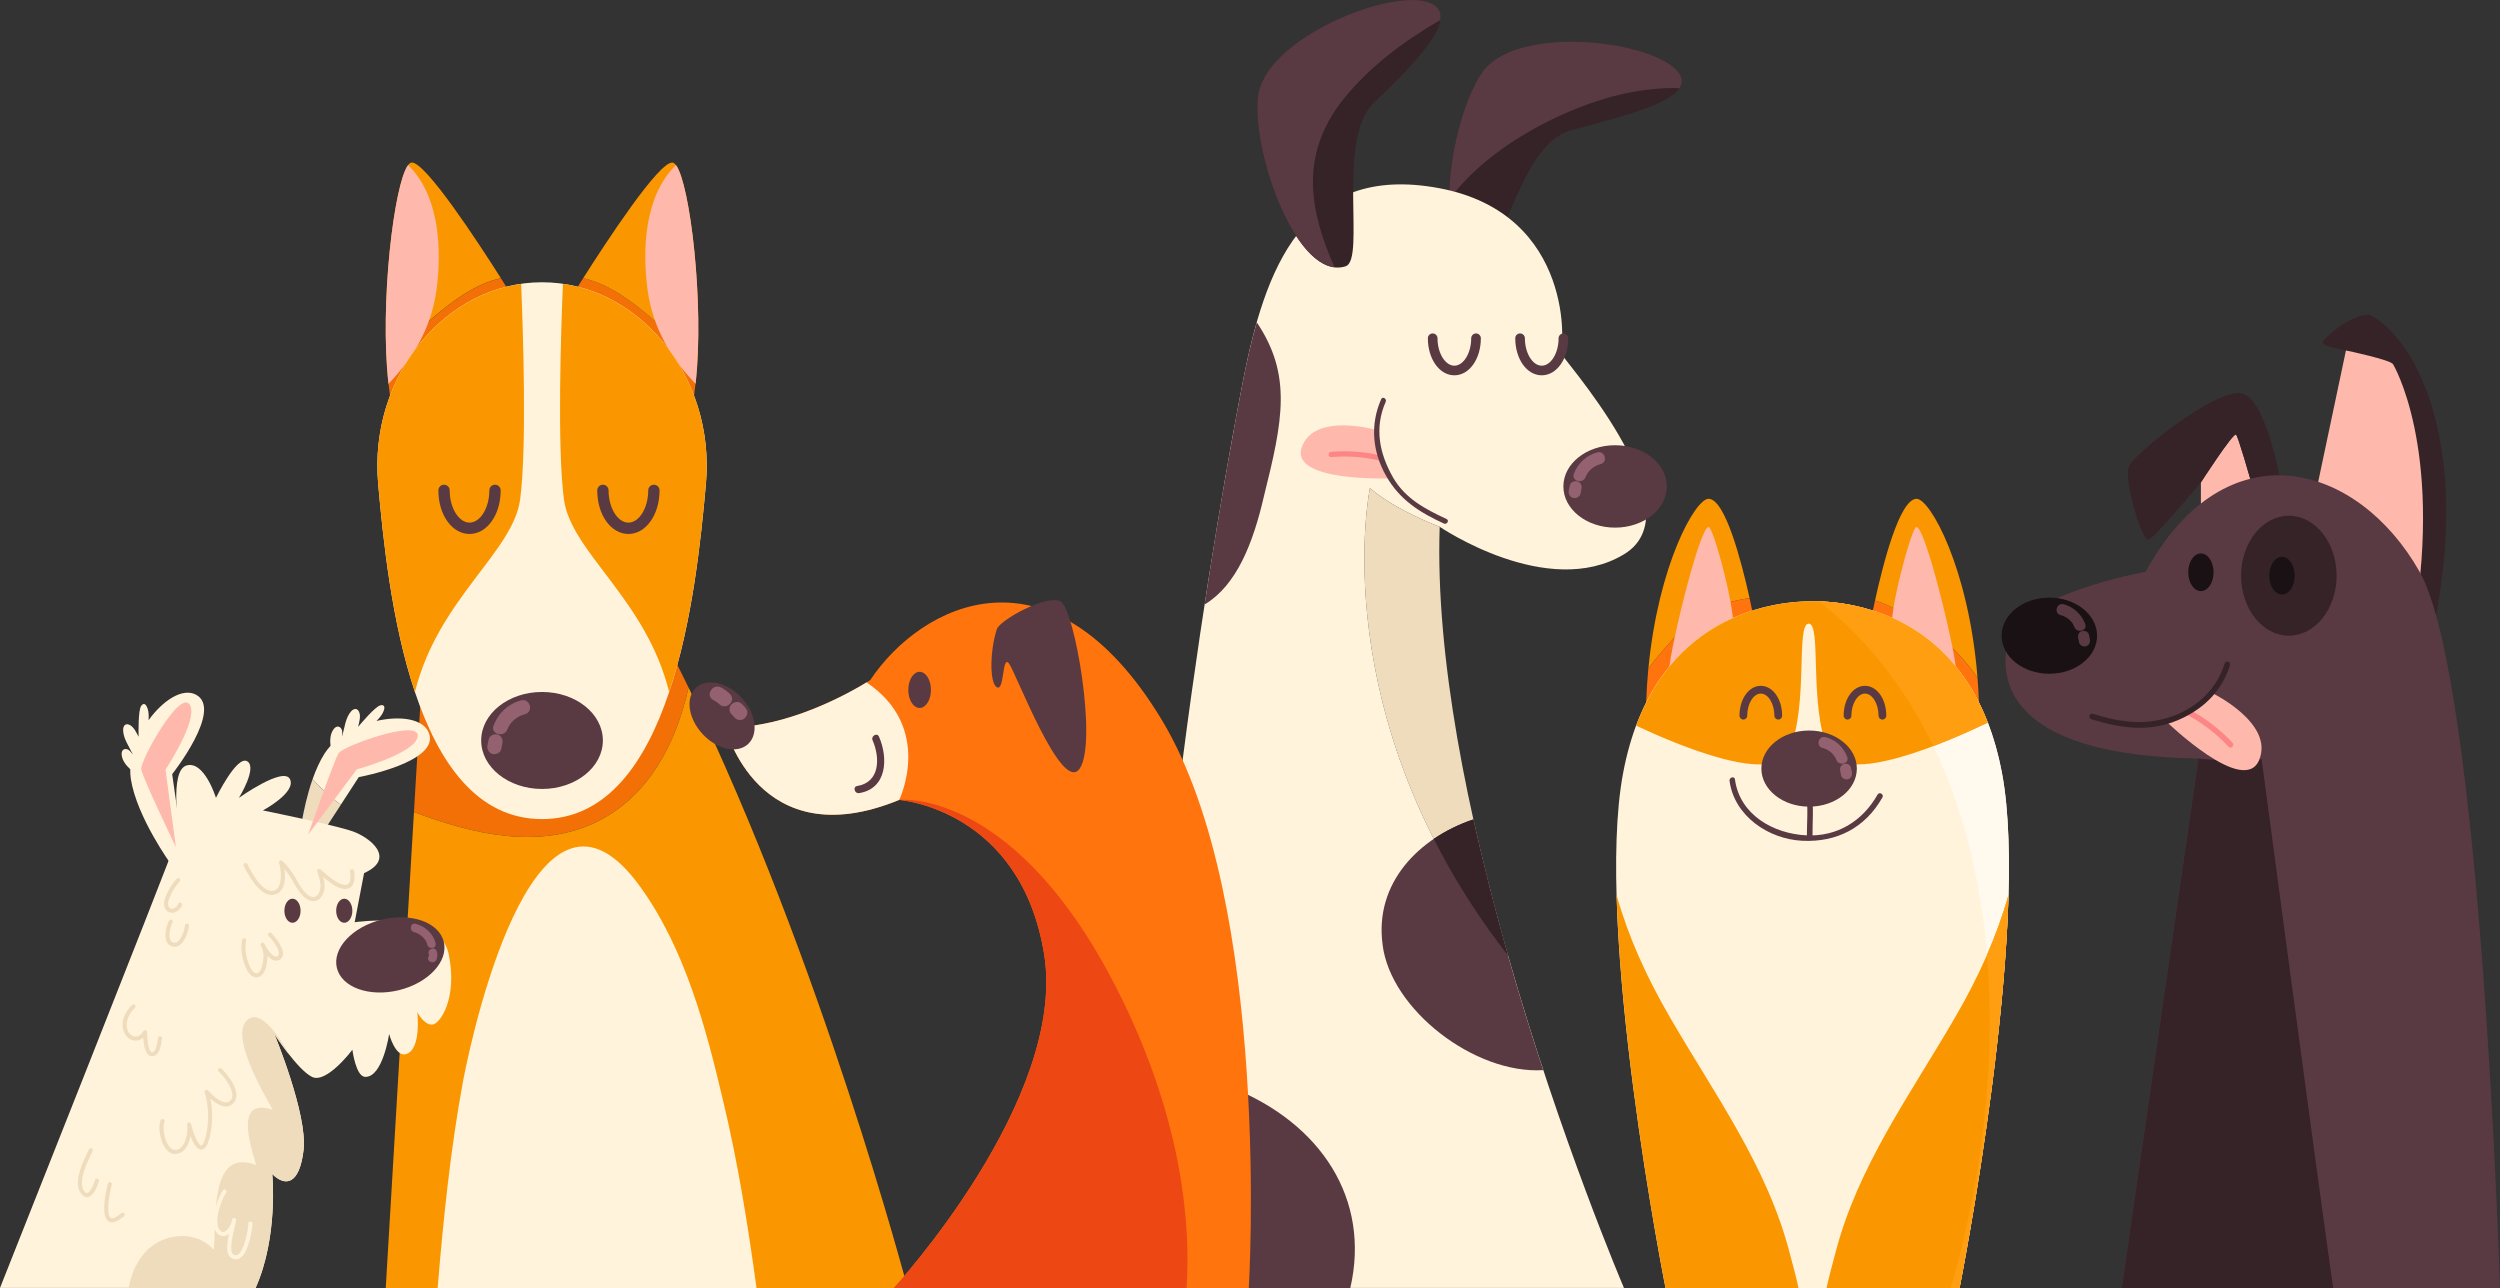 <svg width="592" height="305" viewBox="0 0 592 305" fill="none" xmlns="http://www.w3.org/2000/svg">
  <rect x="0" y="0" width="592" height="305" fill="#333333" stroke="none"/>
  <path
    d="M91.653 87.079C90.22 66.824 94.085 38.924 97.442 38.498C100.616 38.106 113.187 57.318 118.61 65.872C112.312 67.283 106.889 71.489 102.082 75.603C98.142 79.058 94.602 82.872 91.653 87.07V87.079Z"
    fill="#FA9700" />
  <path
    d="M102.082 75.612C106.889 71.497 112.312 67.283 118.61 65.88C120.159 68.326 121.134 69.903 121.134 69.903L93.368 98.754C92.51 95.457 91.961 91.443 91.652 87.087C94.61 82.889 98.142 79.075 102.082 75.62V75.612Z"
    fill="#F27006" />
  <path
    d="M165.053 87.079C164.745 91.435 164.195 95.449 163.337 98.746L135.571 69.895C135.571 69.895 136.546 68.317 138.095 65.872C144.393 67.283 149.808 71.489 154.623 75.603C158.564 79.058 162.104 82.872 165.053 87.07V87.079Z"
    fill="#F27006" />
  <path
    d="M159.263 38.498C162.62 38.924 166.486 66.815 165.053 87.079C162.104 82.881 158.563 79.067 154.623 75.612C149.808 71.497 144.385 67.283 138.095 65.88C143.527 57.326 156.089 38.106 159.263 38.507V38.498Z"
    fill="#FA9700" />
  <path
    d="M141.277 194.629C127.524 201.264 112.012 197.541 98.025 192.292L100.5 150.564L154.831 146.733C157.647 151.966 160.388 157.34 163.045 162.807C160.071 175.976 153.773 188.486 141.269 194.629H141.277Z"
    fill="#F27006" />
  <path
    d="M141.277 194.629C153.773 188.486 160.071 175.976 163.053 162.807C194.543 227.519 214.911 305 214.911 305H91.344L98.025 192.3C112.012 197.55 127.515 201.272 141.277 194.637V194.629Z"
    fill="#FA9700" />
  <path
    d="M96.643 39.099C104.015 46.285 104.732 58.862 103.299 69.135C101.949 77.982 97.692 84.975 91.986 90.892C89.878 72.04 93.285 43.564 96.634 39.099H96.643Z"
    fill="#FEB8AC" />
  <path
    d="M160.063 39.099C152.69 46.285 151.965 58.862 153.406 69.135C154.756 77.982 159.013 84.975 164.719 90.892C166.827 72.04 163.42 43.564 160.071 39.099H160.063Z"
    fill="#FEB8AC" />
  <path
    d="M128.357 193.961C159.113 193.961 164.869 140.357 167.169 114.577C169.459 88.798 150.857 66.84 128.357 66.84C105.856 66.84 87.254 88.798 89.545 114.577C91.836 140.357 97.6 193.961 128.357 193.961Z"
    fill="#FFF3DB" />
  <path
    d="M133.297 67.207C153.498 70.137 169.285 90.709 167.16 114.569C166.019 127.438 164.003 147.251 158.447 163.858C152.982 141.776 135.146 130.768 133.522 118.141C131.931 105.781 132.822 78.808 133.297 67.199V67.207Z"
    fill="#FA9700" />
  <path
    d="M123.408 67.207C123.875 78.816 124.775 105.789 123.184 118.149C121.559 130.776 103.723 141.784 98.259 163.867C92.702 147.259 90.695 127.446 89.545 114.577C87.421 90.709 103.207 70.145 123.408 67.216V67.207Z"
    fill="#FA9700" />
  <path
    d="M111.179 126.445C107.039 126.445 103.807 121.913 103.807 116.121C103.807 115.379 104.406 114.778 105.148 114.778C105.889 114.778 106.489 115.379 106.489 116.121C106.489 120.261 108.638 123.758 111.187 123.758C113.737 123.758 115.878 120.261 115.878 116.121C115.878 115.379 116.477 114.778 117.219 114.778C117.96 114.778 118.56 115.379 118.56 116.121C118.56 121.913 115.319 126.445 111.187 126.445H111.179Z"
    fill="#593A42" />
  <path
    d="M148.8 126.445C144.668 126.445 141.427 121.913 141.427 116.121C141.427 115.379 142.027 114.778 142.768 114.778C143.51 114.778 144.11 115.379 144.11 116.121C144.11 120.261 146.259 123.758 148.808 123.758C151.357 123.758 153.498 120.261 153.498 116.121C153.498 115.379 154.098 114.778 154.839 114.778C155.581 114.778 156.181 115.379 156.181 116.121C156.181 121.913 152.94 126.445 148.808 126.445H148.8Z"
    fill="#593A42" />
  <path
    d="M142.76 175.342C142.76 181.685 136.304 186.826 128.357 186.826C120.409 186.826 113.945 181.685 113.945 175.342C113.945 168.999 120.393 163.858 128.357 163.858C136.321 163.858 142.76 168.999 142.76 175.342Z"
    fill="#593A42" />
  <path
    d="M123.408 165.845C120.359 166.629 117.969 168.891 116.869 171.82C116.094 173.873 119.376 174.758 120.143 172.721C120.818 170.91 122.475 169.6 124.316 169.124C126.432 168.574 125.533 165.302 123.417 165.845H123.408Z"
    fill="#936170" />
  <path
    d="M117.802 173.923C116.969 173.698 115.886 174.199 115.711 175.108C115.628 175.559 115.52 175.993 115.436 176.444C115.27 177.353 115.669 178.271 116.619 178.538C117.444 178.764 118.544 178.263 118.702 177.353C118.785 176.903 118.893 176.46 118.977 176.018C119.143 175.108 118.743 174.19 117.794 173.923H117.802Z"
    fill="#936170" />
  <path
    d="M109.655 255.978C112.654 240.305 127.624 176.627 151.591 209.968C162.237 224.64 167.235 243.643 171.226 260.643C174.716 275.173 177.115 290.128 179.14 305H103.632C104.99 288.567 106.672 272.177 109.655 255.978Z"
    fill="#FFF3DB" />
  <path
    d="M529.488 102.902C529.963 103.261 532.562 112.291 534.119 117.841L521.174 122.122V114.227C521.174 114.227 528.805 102.384 529.488 102.902Z"
    fill="#FEB8AC" />
  <path
    d="M504.138 110.421C505.513 107.333 524.523 92.094 530.696 93.121C536.869 94.147 540.376 115.779 540.376 115.779L534.128 117.849C532.57 112.291 529.971 103.269 529.496 102.91C528.813 102.393 521.182 114.235 521.182 114.235C521.182 114.235 510.311 127.28 508.77 127.797C507.229 128.314 502.772 113.518 504.146 110.43L504.138 110.421Z"
    fill="#352328" />
  <path
    d="M566.667 86.252C566.15 85.226 555.512 82.989 555.512 82.989C555.512 82.989 550.372 82.13 550.031 81.27C549.689 80.41 556.537 74.435 561.052 74.51C570.965 79.25 586.369 103.753 575.581 152.158L571.682 147.125C578.438 105.739 566.675 86.252 566.675 86.252H566.667Z"
    fill="#352328" />
  <path
    d="M555.521 82.989C555.521 82.989 566.159 85.217 566.675 86.252C566.675 86.252 578.438 105.739 571.682 147.125L548.34 116.973L555.521 82.989Z"
    fill="#FEB8AC" />
  <path
    d="M475.389 152.016C477.83 140.774 508.078 135.4 508.078 135.4C527.105 100.699 558.328 109.495 572.965 135.4C587.601 161.305 591.992 305 591.992 305H502.422L520.582 179.623C478.263 178.939 472.948 163.258 475.389 152.016Z"
    fill="#593A42" />
  <path
    d="M552.488 305H502.422L520.582 179.623C520.582 179.623 526.98 180.4 535.552 179.774C535.552 179.774 547.957 272.936 552.488 305Z"
    fill="#352328" />
  <path
    d="M530.696 136.326C530.696 144.171 535.761 150.531 542 150.531C548.24 150.531 553.305 144.171 553.305 136.326C553.305 128.481 548.24 122.122 542 122.122C535.761 122.122 530.696 128.481 530.696 136.326Z"
    fill="#352328" />
  <path
    d="M537.377 136.326C537.377 138.788 538.718 140.791 540.376 140.791C542.034 140.791 543.375 138.796 543.375 136.326C543.375 133.856 542.034 131.861 540.376 131.861C538.718 131.861 537.377 133.856 537.377 136.326Z"
    fill="#191113" />
  <path
    d="M518.175 135.517C518.175 137.979 519.516 139.973 521.174 139.973C522.832 139.973 524.173 137.979 524.173 135.517C524.173 133.055 522.832 131.052 521.174 131.052C519.516 131.052 518.175 133.046 518.175 135.517Z"
    fill="#191113" />
  <path
    d="M473.981 150.531C473.981 155.505 479.046 159.544 485.286 159.544C491.526 159.544 496.59 155.505 496.59 150.531C496.59 145.556 491.526 141.517 485.286 141.517C479.046 141.517 473.981 145.548 473.981 150.531Z"
    fill="#191113" />
  <path
    d="M488.643 143.078C491.034 143.695 492.917 145.465 493.783 147.768C494.391 149.379 491.817 150.071 491.217 148.477C490.684 147.059 489.385 146.024 487.943 145.657C486.286 145.231 486.985 142.652 488.651 143.086L488.643 143.078Z"
    fill="#593A42" />
  <path
    d="M493.042 149.42C493.691 149.245 494.549 149.637 494.674 150.355C494.741 150.706 494.824 151.056 494.891 151.407C495.016 152.124 494.708 152.842 493.958 153.042C493.308 153.218 492.45 152.825 492.325 152.108C492.267 151.757 492.175 151.407 492.109 151.056C491.984 150.338 492.292 149.621 493.042 149.412V149.42Z"
    fill="#593A42" />
  <path
    d="M523.815 164.1C523.815 164.1 538.568 171.211 534.969 179.966C531.37 188.72 512.96 170.827 512.96 170.827C512.96 170.827 518.133 169.742 523.815 164.109V164.1Z"
    fill="#FEB8AC" />
  <path
    d="M527.73 176.836C524.948 173.865 521.582 171.211 517.975 169.3C517.217 168.899 517.892 167.748 518.65 168.148C522.332 170.101 525.823 172.855 528.672 175.893C529.255 176.519 528.322 177.462 527.73 176.836Z"
    fill="#FC8686" />
  <path
    d="M528.08 157.482C526.272 163.233 522.415 167.289 517.067 169.926C509.778 173.523 502.73 172.63 495.224 170.31C494.408 170.059 494.758 168.766 495.574 169.024C502.255 171.094 508.237 171.979 514.926 169.417C520.616 167.238 524.956 162.974 526.789 157.132C527.047 156.314 528.33 156.665 528.072 157.482H528.08Z"
    fill="#352328" />
  <path
    d="M396.099 151.44C394.033 153.677 392.076 155.947 390.334 158.342C392.7 133.672 401.439 118.124 404.58 118.116C408.487 118.116 412.327 132.729 414.301 141.634C406.887 142.635 401.639 145.556 396.108 151.44H396.099Z"
    fill="#FA9700" />
  <path
    d="M396.099 151.44C401.631 145.556 406.879 142.644 414.293 141.634C415.159 145.531 415.668 148.344 415.668 148.344L389.81 166.396C389.901 163.616 390.084 160.929 390.326 158.342C392.075 155.947 394.025 153.677 396.091 151.44H396.099Z"
    fill="#FF740C" />
  <path
    d="M468.275 160.487C468.425 162.406 468.541 164.376 468.608 166.396L442.75 148.344C442.75 148.344 443.208 145.799 444 142.202C448.915 143.729 453.746 146.95 457.612 149.537C461.744 152.475 465.392 156.264 468.266 160.495L468.275 160.487Z"
    fill="#FF740C" />
  <path
    d="M453.846 118.116C457.07 118.116 466.225 134.59 468.275 160.495C465.401 156.264 461.752 152.475 457.62 149.537C453.755 146.959 448.923 143.729 444.008 142.202C445.94 133.363 449.856 118.116 453.854 118.116H453.846Z"
    fill="#FA9700" />
  <path
    d="M404.571 124.784C405.804 124.559 411.602 147.009 410.194 148.786C408.787 150.564 395.924 160.771 395.258 159.227C394.591 157.674 402.139 125.226 404.58 124.784H404.571Z"
    fill="#FEB8AC" />
  <path
    d="M453.846 124.784C452.613 124.559 446.815 147.009 448.223 148.786C449.631 150.564 462.493 160.771 463.16 159.227C463.826 157.674 456.279 125.226 453.838 124.784H453.846Z"
    fill="#FEB8AC" />
  <path
    d="M394.392 305C394.392 305 377.414 219.541 384.378 182.912C391.343 146.283 418.767 142.36 429.213 142.36C439.66 142.36 467.084 146.283 474.04 182.912C481.004 219.541 464.026 305 464.026 305H394.383H394.392Z"
    fill="#FFF3DB" />
  <path
    d="M430.796 142.393C442.192 142.802 467.4 148.002 474.04 182.912C481.004 219.541 464.026 305 464.026 305H461.96C478.396 248.6 475.597 177.746 430.796 142.393Z"
    fill="#FFF9EE" />
  <path
    d="M432.887 177.671C428.313 166.796 431.404 147.676 428.305 147.676C425.206 147.676 428.305 166.796 423.723 177.671C420.191 186.083 397.532 176.577 387.436 171.837C397.266 145.481 419.925 142.36 429.205 142.36C438.485 142.36 460.727 145.406 470.707 171.103C461.61 175.484 436.611 186.534 432.887 177.671Z"
    fill="#FA9700" />
  <path
    d="M382.804 211.921C385.569 221.836 389.935 231.383 395.258 240.58C405.904 259.032 418.55 276.141 423.881 297.038C424.456 299.2 425.239 301.987 425.889 305H394.391C394.391 305 383.928 252.297 382.804 211.921Z"
    fill="#FA9700" />
  <path
    d="M463.16 240.58C468.483 231.383 472.848 221.827 475.614 211.921C474.49 252.289 464.026 305 464.026 305H432.529C433.187 301.987 433.962 299.2 434.536 297.038C439.86 276.149 452.505 259.032 463.16 240.58Z"
    fill="#FA9700" />
  <path
    d="M430.796 142.385C440.759 142.744 461.269 146.775 470.707 171.103C467.7 172.555 462.952 174.725 457.812 176.669C451.431 163.391 442.559 151.665 430.788 142.385H430.796Z"
    fill="#FF9E10" />
  <path
    d="M464.026 305H461.96C469.216 280.088 472.723 252.364 470.516 226.125C472.54 221.477 474.273 216.745 475.614 211.929C474.49 252.297 464.026 305.008 464.026 305.008V305Z"
    fill="#FF9E10" />
  <path
    d="M437.493 170.393C438.002 170.393 438.41 169.984 438.41 169.475C438.41 166.638 439.884 164.242 441.625 164.242C443.367 164.242 444.841 166.638 444.841 169.475C444.841 169.984 445.249 170.393 445.757 170.393C446.266 170.393 446.674 169.984 446.674 169.475C446.674 165.511 444.458 162.406 441.625 162.406C438.793 162.406 436.577 165.511 436.577 169.475C436.577 169.984 436.985 170.393 437.493 170.393Z"
    fill="#593A42" />
  <path
    d="M412.827 170.393C413.335 170.393 413.743 169.984 413.743 169.475C413.743 166.638 415.218 164.242 416.959 164.242C418.7 164.242 420.175 166.638 420.175 169.475C420.175 169.984 420.583 170.393 421.091 170.393C421.599 170.393 422.007 169.984 422.007 169.475C422.007 165.511 419.791 162.406 416.959 162.406C414.127 162.406 411.911 165.511 411.911 169.475C411.911 169.984 412.319 170.393 412.827 170.393Z"
    fill="#593A42" />
  <path
    d="M445.749 188.837C441.692 196.023 434.961 199.494 426.78 199.094C418.8 198.71 410.669 193.252 409.553 184.906C409.445 184.063 410.719 183.704 410.836 184.556C411.96 192.951 419.958 197.433 427.747 197.809C435.053 198.159 441.067 194.437 444.608 188.161C445.033 187.41 446.182 188.086 445.757 188.837H445.749Z"
    fill="#593A42" />
  <path
    d="M427.864 198.326C427.847 194.838 428.247 191.332 427.664 187.861C427.522 187.018 428.805 186.659 428.947 187.51C429.555 191.107 429.172 194.704 429.197 198.326C429.197 199.186 427.872 199.186 427.864 198.326Z"
    fill="#593A42" />
  <path
    d="M417.092 182.002C417.092 186.976 422.157 191.015 428.397 191.015C434.636 191.015 439.701 186.984 439.701 182.002C439.701 177.02 434.636 172.989 428.397 172.989C422.157 172.989 417.092 177.02 417.092 182.002Z"
    fill="#593A42" />
  <path
    d="M432.279 174.541C434.67 175.158 436.553 176.928 437.419 179.231C438.027 180.842 435.453 181.535 434.853 179.941C434.32 178.522 433.02 177.487 431.579 177.12C429.913 176.694 430.621 174.115 432.287 174.549L432.279 174.541Z"
    fill="#936170" />
  <path
    d="M436.686 180.884C437.336 180.708 438.194 181.101 438.319 181.818C438.385 182.169 438.477 182.519 438.535 182.87C438.66 183.588 438.352 184.305 437.602 184.514C436.952 184.698 436.094 184.297 435.969 183.579C435.911 183.229 435.819 182.887 435.753 182.528C435.62 181.818 435.936 181.092 436.686 180.892V180.884Z"
    fill="#936170" />
  <path
    d="M350.19 62.35C355.188 63.293 359.703 34.284 371.741 30.937C383.779 27.591 404.255 23.218 396.591 16.207C388.935 9.197 358.537 6.101 350.923 17.25C343.317 28.409 338.461 60.147 350.19 62.359V62.35Z"
    fill="#352328" />
  <path
    d="M350.923 17.234C358.529 6.084 388.935 9.189 396.591 16.191C398.465 17.901 398.64 19.462 397.691 20.881C395.483 20.797 393.259 20.872 390.976 21.156C375.532 22.558 353.172 33.349 343.167 47.328C343.101 36.838 346.55 23.643 350.923 17.234Z"
    fill="#593A42" />
  <path
    d="M324.399 115.596C330.788 121.037 340.918 124.751 340.918 124.751C339.852 155.855 347.749 193.486 357.104 226.301C313.019 169.534 324.399 115.604 324.399 115.604V115.596Z"
    fill="#EFDCBD" />
  <path
    d="M294.375 89.999C299.482 64.086 308.429 38.49 340.818 44.566C373.207 50.641 370.383 83.281 369.425 83.281C368.467 83.281 402.639 120.394 384.545 131.269C366.451 142.143 340.918 124.742 340.918 124.742C340.918 124.742 330.788 121.029 324.399 115.587C324.399 115.587 313.019 169.517 357.104 226.284C369.542 269.882 384.553 304.983 384.553 304.983H272.025C269.151 229.48 289.111 116.714 294.384 89.991L294.375 89.999Z"
    fill="#FFF3DB" />
  <path
    d="M325.898 101.817C325.898 101.817 311.203 97.561 308.262 105.898C305.322 114.244 329.272 113.275 329.272 113.275C329.272 113.275 326.34 109.286 325.898 101.817Z"
    fill="#FEB8AC" />
  <path
    d="M394.7 115.187C394.7 120.578 389.218 124.943 382.454 124.943C375.689 124.943 370.208 120.578 370.208 115.187C370.208 109.795 375.689 105.431 382.454 105.431C389.218 105.431 394.7 109.804 394.7 115.187Z"
    fill="#593A42" />
  <path
    d="M344.4 88.873C347.916 88.873 350.665 85.017 350.665 80.102C350.665 79.476 350.157 78.958 349.524 78.958C348.891 78.958 348.382 79.467 348.382 80.102C348.382 83.623 346.558 86.594 344.392 86.594C342.226 86.594 340.402 83.623 340.402 80.102C340.402 79.476 339.894 78.958 339.26 78.958C338.627 78.958 338.119 79.467 338.119 80.102C338.119 85.017 340.868 88.873 344.384 88.873H344.4Z"
    fill="#593A42" />
  <path
    d="M365.093 88.873C368.609 88.873 371.358 85.017 371.358 80.102C371.358 79.476 370.85 78.958 370.216 78.958C369.583 78.958 369.075 79.467 369.075 80.102C369.075 83.623 367.251 86.594 365.085 86.594C362.919 86.594 361.095 83.623 361.095 80.102C361.095 79.476 360.586 78.958 359.953 78.958C359.32 78.958 358.812 79.467 358.812 80.102C358.812 85.017 361.561 88.873 365.077 88.873H365.093Z"
    fill="#593A42" />
  <path
    d="M315.218 106.991C319.125 106.666 323.191 106.966 327.023 107.859C327.806 108.043 327.472 109.244 326.689 109.061C322.966 108.185 319.034 107.918 315.218 108.235C314.419 108.301 314.427 107.058 315.218 106.991Z"
    fill="#FC8686" />
  <path
    d="M378.256 107.116C375.665 107.784 373.632 109.704 372.691 112.191C372.041 113.935 374.823 114.686 375.473 112.958C376.048 111.414 377.456 110.304 379.022 109.904C380.821 109.437 380.055 106.649 378.256 107.116Z"
    fill="#936170" />
  <path
    d="M373.491 113.985C372.782 113.793 371.858 114.219 371.716 114.995C371.649 115.379 371.549 115.754 371.483 116.13C371.341 116.898 371.683 117.682 372.491 117.907C373.191 118.099 374.124 117.674 374.265 116.898C374.332 116.514 374.432 116.138 374.498 115.763C374.64 114.995 374.299 114.21 373.499 113.985H373.491Z"
    fill="#936170" />
  <path
    d="M318.642 63.051C323.482 61.499 316.335 33.007 325.34 24.336C334.337 15.656 347.616 2.871 337.552 0.351C327.489 -2.17 299.274 9.589 297.874 23.026C296.475 36.462 307.279 66.698 318.642 63.06V63.051Z"
    fill="#352328" />
  <path
    d="M327.406 223.73C325.382 209.008 336.145 198.318 348.891 194.036C351.323 205.036 354.139 215.91 357.096 226.301C359.812 235.831 362.661 244.961 365.435 253.407C349.174 254.4 329.314 239.069 327.398 223.738L327.406 223.73Z"
    fill="#593A42" />
  <path
    d="M299.307 117.473C296.716 128.732 292.784 138.646 285.245 143.145C289.011 118.592 292.559 99.205 294.375 90.008C295.292 85.376 296.325 80.752 297.599 76.321C306.005 88.814 303.772 99.597 299.307 117.473Z"
    fill="#593A42" />
  <path
    d="M319.742 305H272.025C271.408 288.701 271.85 270.658 272.983 252.122C278.914 253.04 285.187 255.026 291.593 257.513C312.811 266.017 324.599 283.961 319.75 305.008L319.742 305Z"
    fill="#593A42" />
  <path
    d="M328.139 95.14C325.407 101.325 326.631 107.375 329.88 113.075C332.704 118.024 337.561 120.603 342.543 122.898C343.267 123.232 342.634 124.308 341.918 123.975C336.153 121.329 331.463 118.366 328.256 112.741C324.99 107.008 324.39 100.582 327.064 94.523C327.389 93.788 328.464 94.423 328.139 95.149V95.14Z"
    fill="#593A42" />
  <path
    d="M348.89 194.036V194.053C349.474 196.682 350.073 199.294 350.698 201.898C350.815 202.382 350.931 202.866 351.048 203.35C351.54 205.378 352.039 207.398 352.548 209.401C352.731 210.135 352.922 210.861 353.106 211.587C353.572 213.407 354.055 215.218 354.539 217.02C354.722 217.721 354.913 218.422 355.105 219.115C355.763 221.527 356.421 223.93 357.096 226.292C349.823 216.928 344.067 207.64 339.51 198.651C342.376 196.707 345.558 195.146 348.882 194.028L348.89 194.036Z"
    fill="#352328" />
  <path
    d="M297.874 23.017C299.274 9.581 327.489 -2.17 337.552 0.342C340.443 1.068 341.401 2.637 341.093 4.715C332.337 9.789 324.124 15.907 317.867 23.802C307.613 36.963 310.17 50.124 316.026 63.285C305.68 62.092 296.583 35.411 297.874 23.017Z"
    fill="#593A42" />
  <path
    d="M295.716 305C295.716 305 301.29 213.907 275.132 170.502C248.966 127.104 218.084 143.003 206.072 161.046C206.072 161.046 188.486 172.646 171.758 172.221C171.758 172.221 179.481 203.158 212.936 189.413C212.936 189.413 241.668 191.558 247.249 225.933C252.823 260.309 211.653 305 211.653 305H295.716Z"
    fill="#FF740C" />
  <path
    d="M205.205 161.597C221.233 172.363 212.936 189.413 212.936 189.413C179.481 203.166 171.758 172.221 171.758 172.221C186.303 172.596 201.49 163.875 205.205 161.588V161.597Z"
    fill="#FFF3DB" />
  <path
    d="M265.593 236.382C280.155 266.118 281.938 290.262 280.98 305H211.645C211.645 305 252.823 260.309 247.241 225.933C241.668 191.558 212.928 189.413 212.928 189.413C212.928 189.413 241.01 186.191 265.585 236.382H265.593Z"
    fill="#ED4714" />
  <path
    d="M166.36 173.815C169.768 177.495 174.599 178.555 177.157 176.177C179.706 173.806 179.006 168.899 175.599 165.219C172.192 161.538 167.36 160.487 164.811 162.857C162.262 165.227 162.961 170.134 166.369 173.815H166.36Z"
    fill="#593A42" />
  <path
    d="M236.062 148.97C236.778 146.825 247.95 140.616 251.19 142.435C254.431 144.254 259.92 175.701 255.68 181.985C251.432 188.261 240.51 159.093 238.894 157.073C237.278 155.045 237.886 163.758 236.062 162.74C234.237 161.73 234.446 153.827 236.062 148.97Z"
    fill="#593A42" />
  <path
    d="M215.085 163.366C215.085 165.728 216.285 167.647 217.768 167.647C219.251 167.647 220.45 165.728 220.45 163.366C220.45 161.004 219.251 159.085 217.768 159.085C216.285 159.085 215.085 160.996 215.085 163.366Z"
    fill="#593A42" />
  <path
    d="M208.138 174.432C210.37 179.498 210.079 186.742 203.448 187.81C202.348 187.986 201.873 186.3 202.981 186.125C208.396 185.248 208.438 179.431 206.63 175.317C206.18 174.299 207.688 173.406 208.138 174.432Z"
    fill="#593A42" />
  <path
    d="M170.775 162.807C171.55 163.241 172.25 163.717 172.875 164.359C174.458 165.978 171.867 168.332 170.292 166.721C169.884 166.304 169.376 166.037 168.876 165.753C166.91 164.651 168.818 161.714 170.775 162.815V162.807Z"
    fill="#936170" />
  <path
    d="M175.441 166.512C175.982 166.946 176.365 167.372 176.749 167.948C177.273 168.749 176.79 169.901 176.015 170.31C175.107 170.785 174.183 170.368 173.658 169.575C173.616 169.533 173.583 169.492 173.541 169.45C172.8 168.857 172.467 167.889 173.025 167.03C173.508 166.295 174.699 165.92 175.441 166.512Z"
    fill="#936170" />
  <path
    d="M70.718 199.962C70.718 199.962 71.451 191.808 74.017 184.514C76.041 186.751 78.265 188.812 80.698 190.59L75.466 198.635L70.71 199.962H70.718Z"
    fill="#EFDCBD" />
  <path
    d="M74.025 184.514C74.791 182.327 75.724 180.224 76.857 178.438C77.266 177.796 77.74 177.195 78.265 176.619C78.107 175.3 78.207 173.831 78.898 172.83C79.298 172.171 80.031 171.72 80.656 172.354C81.139 172.847 81.073 173.623 80.989 174.265C81.014 174.249 81.039 174.24 81.056 174.215C81.622 172.262 81.806 169.892 83.205 168.373C83.838 167.747 84.588 167.656 85.005 168.524C85.521 169.567 85.038 171.077 84.796 172.121C85.463 171.361 88.812 167.322 90.094 167.013C91.244 166.754 91.127 167.747 90.778 168.532C90.419 169.358 89.811 170.068 89.153 170.719C94.785 169.425 100.274 170.201 101.566 173.564C104.231 180.475 84.955 184.022 84.955 184.022L80.698 190.573C78.265 188.795 76.041 186.725 74.017 184.497L74.025 184.514Z"
    fill="#FFF3DB" />
  <path
    d="M51.133 188.937C51.133 188.937 56.073 178.789 58.547 180.274C61.013 181.76 56.573 188.937 56.573 188.937C56.573 188.937 67.194 181.368 68.677 184.531C70.16 187.702 62.254 191.908 62.254 191.908C62.254 191.908 79.298 195.372 83.497 196.857C87.695 198.343 93.868 203.292 86.213 206.755L83.988 218.381C83.988 218.381 103.998 215.41 106.222 225.808C108.447 236.199 104.248 242.633 102.274 242.633C100.299 242.633 98.817 239.662 98.817 239.662C98.817 239.662 99.866 248.625 96.093 249.627C93.585 250.294 92.144 244.853 92.144 244.853C92.144 244.853 90.636 255.16 86.463 255.001C84.238 254.918 83.447 248.583 83.447 248.583C83.447 248.583 77.324 256.737 73.867 255.001C70.409 253.274 64.97 244.853 64.97 244.853C64.97 244.853 72.875 263.906 71.892 272.319C70.901 280.731 67.444 280.981 64.478 278.01C64.478 278.01 65.961 292.857 60.53 304.983H0C0 304.983 38.529 207.982 42.486 197.091C42.486 197.091 39.953 182.411 44.218 181.251C48.417 180.107 51.133 188.92 51.133 188.92V188.937Z"
    fill="#FFF3DB" />
  <path
    d="M50.616 296.012C51.316 289.235 49.45 271.467 60.646 275.907C59.247 271 55.515 259.775 64.612 262.813C62.512 259.074 54.348 245.279 58.547 241.54C61.521 238.861 65.628 244.611 68.577 249.877C66.561 247.34 64.962 244.861 64.962 244.861C64.962 244.861 72.867 263.914 71.884 272.327C70.893 280.739 67.436 280.99 64.47 278.019C64.47 278.019 65.953 292.866 60.521 304.992H30.465C30.981 302.146 32.023 299.459 33.822 297.172C37.787 292.031 46.193 290.863 50.625 296.003L50.616 296.012Z"
    fill="#EFDCBD" />
  <path
    d="M98.85 174.683C97.709 178.589 84.48 182.185 84.48 182.185L72.984 197.617C72.984 197.617 79.099 180.082 80.19 178.346C81.281 176.611 100.266 169.784 98.842 174.674L98.85 174.683Z"
    fill="#FEB8AC" />
  <path
    d="M29.848 177.378C30.54 177.428 30.998 178.063 31.356 178.597C31.356 178.572 31.373 178.547 31.381 178.513C30.523 176.669 29.099 174.766 29.157 172.697C29.223 171.812 29.723 171.244 30.606 171.62C31.681 172.062 32.314 173.523 32.814 174.466C32.814 173.456 32.689 168.207 33.447 167.13C34.138 166.179 34.713 167.005 34.963 167.823C35.238 168.682 35.246 169.617 35.18 170.543C38.562 165.853 43.21 162.815 46.393 164.493C52.94 167.94 40.77 183.321 40.77 183.321L43.227 200.563L40.52 204.702C40.52 204.702 32.397 193.519 30.981 184.456C30.864 183.704 30.831 182.937 30.848 182.16C29.865 181.267 28.974 180.099 28.832 178.889C28.707 178.13 28.957 177.312 29.84 177.37L29.848 177.378Z"
    fill="#FFF3DB" />
  <path
    d="M45.068 167.122C46.776 170.81 39.187 182.244 39.187 182.244L41.653 200.588C41.653 200.588 33.764 184.205 33.447 182.177C33.13 180.149 42.927 162.481 45.076 167.113L45.068 167.122Z"
    fill="#FEB8AC" />
  <path
    d="M66.744 210.569C66.294 211.312 65.653 211.754 64.853 211.888C62.579 212.272 60.171 209.985 57.714 205.053C57.597 204.81 57.689 204.527 57.931 204.41C58.164 204.285 58.455 204.385 58.572 204.627C61.379 210.244 63.462 211.153 64.695 210.945C65.22 210.861 65.62 210.577 65.919 210.077C66.786 208.641 66.569 205.837 66.078 204.36C66.011 204.151 66.086 203.918 66.278 203.801C66.461 203.684 66.703 203.709 66.869 203.859C67.977 204.902 68.952 206.154 69.86 207.69C70.01 207.948 70.168 208.216 70.326 208.491C71.126 209.885 72.026 211.47 73.342 212.196C73.8 212.447 74.233 212.497 74.625 212.338C75.091 212.146 75.483 211.671 75.691 211.011C76.174 209.626 75.691 208.14 75.225 206.697L75.125 206.379C75.058 206.179 75.133 205.954 75.316 205.829C75.491 205.712 75.725 205.72 75.891 205.862C76.166 206.096 76.441 206.329 76.716 206.571C77.999 207.681 79.323 208.833 80.848 209.376C81.589 209.618 82.139 209.601 82.464 209.325C82.947 208.917 83.097 207.832 82.88 206.371C82.839 206.112 83.022 205.862 83.289 205.82C83.547 205.77 83.797 205.962 83.838 206.229C84.038 207.523 84.063 209.242 83.097 210.068C82.497 210.577 81.647 210.652 80.548 210.302C79.032 209.759 77.757 208.741 76.549 207.698C76.866 208.866 77.041 210.102 76.624 211.32C76.333 212.246 75.741 212.947 75 213.24C74.733 213.348 74.458 213.398 74.175 213.398C73.758 213.398 73.325 213.281 72.9 213.048C71.351 212.18 70.376 210.477 69.51 208.975C69.36 208.7 69.202 208.441 69.06 208.19C68.535 207.298 67.986 206.513 67.402 205.812C67.602 207.406 67.527 209.351 66.778 210.586L66.744 210.569Z"
    fill="#EFDCBD" />
  <path
    d="M57.347 222.57C57.406 222.311 57.656 222.153 57.922 222.203C58.18 222.261 58.347 222.52 58.289 222.779C58.014 224.039 58.072 225.391 58.472 226.91C59.28 229.814 60.147 230.457 60.721 230.482C61.879 230.482 62.246 228.095 62.329 227.352C62.487 226.259 62.362 225.241 61.954 224.331C61.854 224.139 61.779 223.989 61.729 223.88C61.629 223.647 61.729 223.371 61.954 223.254C62.187 223.138 62.462 223.229 62.587 223.455C62.679 223.622 62.762 223.78 62.837 223.955C63.354 224.907 64.337 226.234 65.153 226.492C65.37 226.559 65.545 226.543 65.711 226.442C65.911 226.326 66.011 226.167 66.044 225.942C66.194 224.79 64.495 222.537 63.595 221.635C63.404 221.443 63.404 221.143 63.595 220.951C63.787 220.759 64.087 220.759 64.278 220.951C64.312 220.984 67.261 224.039 67.002 226.059C66.936 226.584 66.661 227.002 66.211 227.269C65.811 227.511 65.345 227.561 64.87 227.41C64.328 227.235 63.812 226.826 63.354 226.334C63.354 226.709 63.337 227.085 63.279 227.477C62.979 230.039 62.071 231.45 60.696 231.45C58.697 231.366 57.822 228.212 57.539 227.168C57.106 225.491 57.039 223.989 57.347 222.578V222.57Z"
    fill="#EFDCBD" />
  <path
    d="M38.695 265.016C38.937 265.116 39.053 265.4 38.953 265.65C38.504 266.727 38.754 268.913 39.495 270.507C39.937 271.442 40.486 272.06 41.036 272.227C41.719 272.41 42.311 272.243 42.852 271.734C44.06 270.574 44.618 267.895 44.293 266.368C44.235 266.109 44.402 265.859 44.652 265.801C44.91 265.734 45.168 265.901 45.226 266.151C45.885 268.805 47.042 271.25 47.651 271.275C47.784 271.275 48.109 271 48.467 269.973C49.55 266.71 49.55 261.978 48.467 258.707C48.392 258.49 48.484 258.248 48.684 258.139C48.883 258.022 49.133 258.064 49.283 258.239C50.55 259.692 53.049 261.845 54.39 260.751C54.806 260.418 55.015 259.984 55.023 259.416C55.073 257.522 52.915 254.768 51.799 253.774C51.599 253.599 51.583 253.29 51.758 253.098C51.932 252.898 52.241 252.881 52.441 253.057C53.574 254.067 56.048 257.079 55.981 259.441C55.956 260.292 55.623 260.993 54.99 261.494C53.39 262.804 51.233 261.402 49.833 260.159C50.5 263.414 50.341 267.328 49.367 270.274C49.2 270.758 48.692 272.235 47.642 272.235C47.626 272.235 47.609 272.235 47.592 272.235C46.576 272.193 45.718 270.616 45.126 269.08C44.868 270.341 44.335 271.617 43.494 272.427C42.919 272.978 42.261 273.253 41.536 273.253C41.278 273.253 41.02 273.22 40.753 273.153C39.911 272.894 39.17 272.118 38.604 270.916C37.729 269.047 37.487 266.618 38.037 265.283C38.137 265.033 38.429 264.924 38.67 265.024L38.695 265.016Z"
    fill="#EFDCBD" />
  <path
    d="M31.298 237.951C31.498 237.776 31.797 237.784 31.981 237.985C32.156 238.176 32.147 238.485 31.948 238.66C30.29 240.171 29.323 242.808 30.556 244.594C31.04 245.195 31.648 245.496 32.256 245.446C32.914 245.387 33.522 244.928 33.93 244.177C34.038 243.985 34.255 243.893 34.472 243.935C34.688 243.993 34.838 244.185 34.838 244.402C34.838 246.756 35.28 248.867 35.804 249.093C36.088 249.193 36.246 249.134 36.338 249.076C37.021 248.659 37.271 246.797 37.379 246.005L37.412 245.788C37.446 245.521 37.679 245.337 37.954 245.379C38.212 245.412 38.395 245.663 38.362 245.921L38.329 246.138C38.179 247.231 37.904 249.259 36.829 249.91C36.654 250.019 36.404 250.119 36.079 250.119C35.896 250.119 35.68 250.086 35.446 250.002C34.363 249.535 34.022 247.315 33.913 245.729C33.455 246.13 32.914 246.364 32.339 246.414C31.389 246.489 30.498 246.063 29.782 245.17C28.174 242.842 29.365 239.712 31.298 237.951Z"
    fill="#EFDCBD" />
  <path
    d="M42.319 223.955C42.011 224.122 41.686 224.206 41.361 224.206C41.036 224.206 40.703 224.122 40.378 223.955C39.878 223.705 39.52 223.254 39.337 222.628C38.895 221.176 39.462 218.965 40.02 217.988C40.153 217.755 40.445 217.671 40.678 217.805C40.911 217.938 40.995 218.23 40.853 218.464C40.453 219.173 39.886 221.135 40.261 222.353C40.37 222.72 40.553 222.962 40.82 223.096C41.203 223.279 41.536 223.288 41.869 223.104C42.935 222.52 43.694 220.242 43.81 219.132C43.835 218.873 44.06 218.689 44.343 218.706C44.61 218.731 44.793 218.973 44.768 219.24C44.643 220.367 43.852 223.113 42.327 223.947L42.319 223.955Z"
    fill="#EFDCBD" />
  <path
    d="M40.828 216.152C40.828 216.152 40.77 216.152 40.745 216.152C40.045 216.152 39.428 215.768 39.045 215.067C38.087 213.148 40.703 209.242 41.861 208.082C42.053 207.898 42.352 207.898 42.544 208.082C42.727 208.274 42.727 208.574 42.544 208.766C41.303 210.01 39.295 213.415 39.895 214.617C40.111 215.009 40.42 215.209 40.786 215.184C41.344 215.159 41.944 214.683 42.244 214.016C42.352 213.774 42.636 213.665 42.877 213.774C43.119 213.882 43.227 214.166 43.119 214.408C42.677 215.41 41.753 216.111 40.828 216.152Z"
    fill="#EFDCBD" />
  <path
    d="M53.457 281.757C53.673 281.916 53.715 282.216 53.565 282.433C52.382 284.061 50.241 290.02 52.332 291.555C52.624 291.755 52.899 291.781 53.215 291.647C53.898 291.338 54.565 290.287 54.831 289.394C54.881 289.168 54.923 288.976 54.956 288.818C55.006 288.567 55.24 288.384 55.498 288.426C55.756 288.467 55.931 288.701 55.906 288.96C55.889 289.143 55.839 289.36 55.781 289.586C55.731 289.819 55.664 290.07 55.606 290.353C55.148 292.281 54.19 296.304 55.215 297.022C55.731 297.355 56.073 297.239 56.281 297.122C57.88 296.237 58.805 291.163 58.805 289.719C58.805 289.452 59.022 289.235 59.288 289.235C59.555 289.235 59.771 289.452 59.771 289.719C59.771 290.837 58.947 296.755 56.747 297.965C56.514 298.09 56.214 298.198 55.856 298.198C55.498 298.198 55.115 298.098 54.681 297.823C53.515 297.005 53.682 294.793 54.223 292.156C54.04 292.315 53.84 292.448 53.623 292.54C52.999 292.824 52.366 292.765 51.791 292.356C49.017 290.32 51.491 283.71 52.807 281.883C52.965 281.666 53.265 281.616 53.482 281.774L53.457 281.757Z"
    fill="#FFF3DB" />
  <path
    d="M20.993 272.335L21.085 272.152C21.201 271.91 21.493 271.818 21.734 271.935C21.968 272.051 22.068 272.344 21.951 272.577L21.859 272.761C20.743 274.989 18.427 279.638 19.835 281.899C20.043 282.208 20.352 282.559 20.643 282.517C21.201 282.433 22.001 281.115 22.501 279.454C22.576 279.195 22.851 279.053 23.101 279.129C23.359 279.204 23.5 279.471 23.425 279.729C23.184 280.547 22.267 283.251 20.793 283.468C20.726 283.477 20.651 283.485 20.585 283.485C20.027 283.485 19.502 283.134 19.027 282.417C17.328 279.688 19.802 274.714 21.001 272.327L20.993 272.335Z"
    fill="#EFDCBD" />
  <path
    d="M26.125 279.93C26.383 279.996 26.541 280.255 26.475 280.514C25.45 284.62 25.342 287.866 26.225 288.409C26.658 288.676 27.574 288.259 28.749 287.257C28.949 287.09 29.257 287.107 29.432 287.316C29.607 287.516 29.582 287.825 29.374 287.992C28.224 288.968 27.291 289.452 26.533 289.452C26.233 289.452 25.966 289.377 25.717 289.227C23.834 288.058 24.967 282.575 25.542 280.272C25.608 280.013 25.866 279.855 26.125 279.921V279.93Z"
    fill="#EFDCBD" />
  <path
    d="M79.773 229.222C80.898 233.828 87.479 236.182 94.468 234.471C101.457 232.76 106.214 227.628 105.089 223.021C103.965 218.414 97.384 216.06 90.394 217.771C83.405 219.482 78.648 224.615 79.773 229.222Z"
    fill="#593A42" />
  <path
    d="M98.383 218.748C100.624 219.299 102.674 221.11 103.157 223.413C103.424 224.682 101.441 224.924 101.174 223.672C100.883 222.311 99.408 221.051 98.092 220.734C96.851 220.434 97.117 218.447 98.375 218.748H98.383Z"
    fill="#936170" />
  <path
    d="M103.39 225.207C103.657 225.908 103.632 226.643 103.298 227.319C102.732 228.47 100.891 227.678 101.466 226.518C101.574 226.301 101.624 226.184 101.541 225.958C101.083 224.748 102.94 223.997 103.39 225.207Z"
    fill="#936170" />
  <path
    d="M79.606 215.668C79.606 217.246 80.465 218.514 81.522 218.514C82.58 218.514 83.439 217.237 83.439 215.668C83.439 214.099 82.58 212.814 81.522 212.814C80.465 212.814 79.606 214.091 79.606 215.668Z"
    fill="#593A42" />
  <path
    d="M67.344 215.668C67.344 217.246 68.202 218.514 69.26 218.514C70.318 218.514 71.176 217.237 71.176 215.668C71.176 214.099 70.318 212.814 69.26 212.814C68.202 212.814 67.344 214.091 67.344 215.668Z"
    fill="#593A42" />
  <defs>
    <clipPath id="clip0_201_31">
      <rect width="592" height="305" rx="30" fill="white" />
    </clipPath>
  </defs>
</svg>